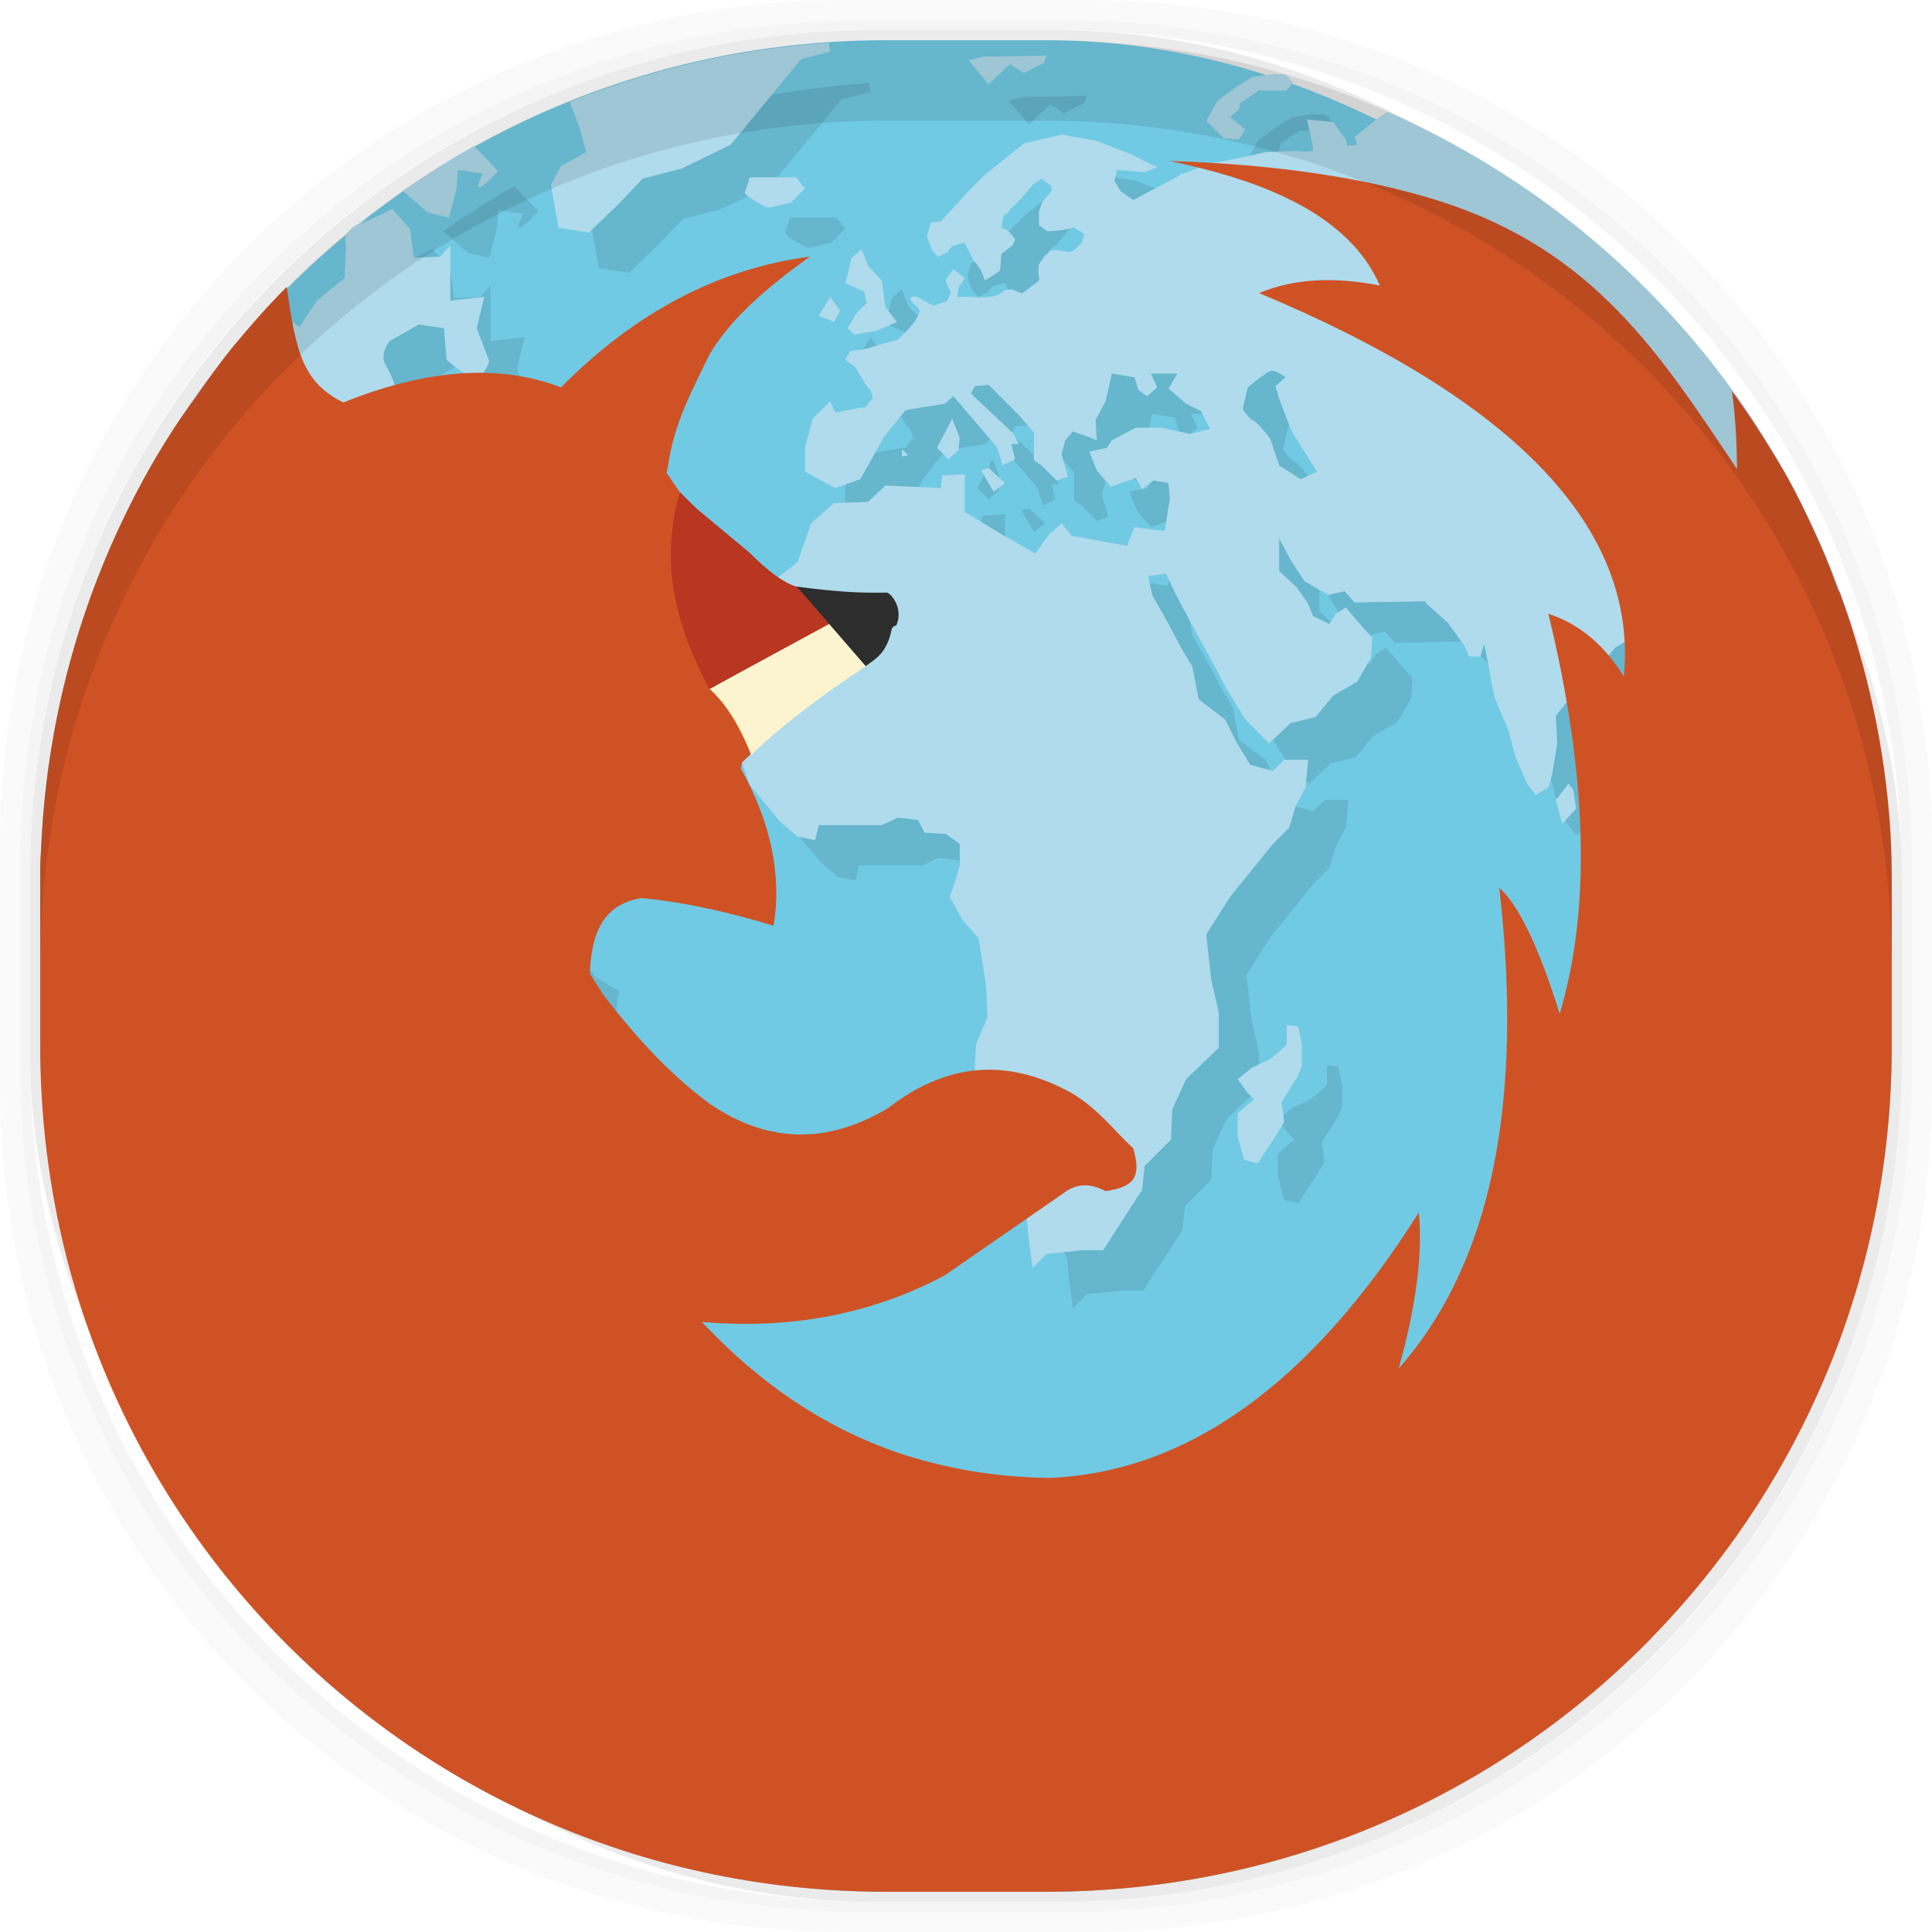 <?xml version="1.0" encoding="UTF-8" standalone="no"?>
<!-- Created with Inkscape (http://www.inkscape.org/) -->

<svg
   xmlns:dc="http://purl.org/dc/elements/1.1/"
   xmlns:cc="http://creativecommons.org/ns#"
   xmlns:rdf="http://www.w3.org/1999/02/22-rdf-syntax-ns#"
   xmlns:svg="http://www.w3.org/2000/svg"
   xmlns="http://www.w3.org/2000/svg"
   xmlns:xlink="http://www.w3.org/1999/xlink"
   xmlns:sodipodi="http://sodipodi.sourceforge.net/DTD/sodipodi-0.dtd"
   xmlns:inkscape="http://www.inkscape.org/namespaces/inkscape"
   width="48"
   height="48"
   id="svg2"
   version="1.1"
   inkscape:version="0.48.4 r9939"
   sodipodi:docname="web-browser.svg">
  <defs
     id="defs4">
    <linearGradient
       id="linearGradient3776">
      <stop
         style="stop-color:#43afe3;stop-opacity:1;"
         offset="0"
         id="stop3778" />
      <stop
         style="stop-color:#54bff2;stop-opacity:1;"
         offset="1"
         id="stop3780" />
    </linearGradient>
    <linearGradient
       inkscape:collect="always"
       xlink:href="#linearGradient3776-6"
       id="linearGradient3782-5"
       x1="24"
       y1="1051.362"
       x2="24"
       y2="1005.362"
       gradientUnits="userSpaceOnUse" />
    <linearGradient
       id="linearGradient3776-6">
      <stop
         style="stop-color:#43afe3;stop-opacity:1;"
         offset="0"
         id="stop3778-8" />
      <stop
         style="stop-color:#54bff2;stop-opacity:1;"
         offset="1"
         id="stop3780-7" />
    </linearGradient>
    <linearGradient
       inkscape:collect="always"
       xlink:href="#linearGradient3776-2"
       id="linearGradient3782-56"
       x1="24"
       y1="1051.362"
       x2="24"
       y2="1005.362"
       gradientUnits="userSpaceOnUse" />
    <linearGradient
       id="linearGradient3776-2">
      <stop
         style="stop-color:#43afe3;stop-opacity:1;"
         offset="0"
         id="stop3778-2" />
      <stop
         style="stop-color:#54bff2;stop-opacity:1;"
         offset="1"
         id="stop3780-4" />
    </linearGradient>
    <linearGradient
       inkscape:collect="always"
       xlink:href="#linearGradient3776-23"
       id="linearGradient3782-8"
       x1="24"
       y1="1051.362"
       x2="24"
       y2="1005.362"
       gradientUnits="userSpaceOnUse" />
    <linearGradient
       id="linearGradient3776-23">
      <stop
         style="stop-color:#43afe3;stop-opacity:1;"
         offset="0"
         id="stop3778-7" />
      <stop
         style="stop-color:#54bff2;stop-opacity:1;"
         offset="1"
         id="stop3780-0" />
    </linearGradient>
    <linearGradient
       inkscape:collect="always"
       xlink:href="#linearGradient3776-5"
       id="linearGradient3782-2"
       x1="24"
       y1="1051.362"
       x2="24"
       y2="1005.362"
       gradientUnits="userSpaceOnUse" />
    <linearGradient
       id="linearGradient3776-5">
      <stop
         style="stop-color:#43afe3;stop-opacity:1;"
         offset="0"
         id="stop3778-9" />
      <stop
         style="stop-color:#54bff2;stop-opacity:1;"
         offset="1"
         id="stop3780-9" />
    </linearGradient>
    <linearGradient
       inkscape:collect="always"
       xlink:href="#linearGradient4069"
       id="linearGradient4075"
       x1="24"
       y1="1051.36"
       x2="24"
       y2="1005.36"
       gradientUnits="userSpaceOnUse" />
    <linearGradient
       id="linearGradient4069">
      <stop
         style="stop-color:#f2904b;stop-opacity:1;"
         offset="0"
         id="stop4071" />
      <stop
         style="stop-color:#f69a59;stop-opacity:1;"
         offset="1"
         id="stop4073" />
    </linearGradient>
    <linearGradient
       inkscape:collect="always"
       xlink:href="#linearGradient4069"
       id="linearGradient3140"
       x1="24"
       y1="1051.36"
       x2="24"
       y2="1005.36"
       gradientUnits="userSpaceOnUse" />
    <linearGradient
       id="linearGradient3142">
      <stop
         style="stop-color:#f2904b;stop-opacity:1;"
         offset="0"
         id="stop3144" />
      <stop
         style="stop-color:#f69a59;stop-opacity:1;"
         offset="1"
         id="stop3146" />
    </linearGradient>
    <linearGradient
       y2="1005.36"
       x2="24"
       y1="1051.36"
       x1="24"
       gradientUnits="userSpaceOnUse"
       id="linearGradient3152"
       xlink:href="#linearGradient4069"
       inkscape:collect="always" />
    <linearGradient
       inkscape:collect="always"
       xlink:href="#linearGradient3798"
       id="linearGradient3950"
       x1="-25.5"
       y1="15"
       x2="-25.5"
       y2="11"
       gradientUnits="userSpaceOnUse" />
    <linearGradient
       id="linearGradient3798">
      <stop
         style="stop-color:#93c849;stop-opacity:1;"
         offset="0"
         id="stop3800" />
      <stop
         style="stop-color:#9ccd57;stop-opacity:1;"
         offset="1"
         id="stop3802" />
    </linearGradient>
    <linearGradient
       inkscape:collect="always"
       xlink:href="#linearGradient4027"
       id="linearGradient4033"
       x1="-27"
       y1="13"
       x2="-24"
       y2="13"
       gradientUnits="userSpaceOnUse" />
    <linearGradient
       id="linearGradient4027">
      <stop
         style="stop-color:#fe876a;stop-opacity:1;"
         offset="0"
         id="stop4029" />
      <stop
         style="stop-color:#ff9278;stop-opacity:1;"
         offset="1"
         id="stop4031" />
    </linearGradient>
    <linearGradient
       inkscape:collect="always"
       xlink:href="#linearGradient4027-5"
       id="linearGradient4033-2"
       x1="-27"
       y1="13"
       x2="-24"
       y2="13"
       gradientUnits="userSpaceOnUse" />
    <linearGradient
       id="linearGradient4027-5">
      <stop
         style="stop-color:#6c91d5;stop-opacity:1;"
         offset="0"
         id="stop4029-4" />
      <stop
         style="stop-color:#8aaae3;stop-opacity:1;"
         offset="1"
         id="stop4031-2" />
    </linearGradient>
    <linearGradient
       y2="13"
       x2="-24"
       y1="13"
       x1="-27"
       gradientUnits="userSpaceOnUse"
       id="linearGradient3278"
       xlink:href="#linearGradient4027-5"
       inkscape:collect="always" />
    <clipPath
       id="clipPath-855374806">
      <g
         transform="translate(0,-1004.362)"
         id="g17">
        <rect
           style="fill:#1890d0"
           rx="4"
           y="1005.36"
           x="1"
           height="46"
           width="46"
           id="rect19" />
      </g>
    </clipPath>
    <linearGradient
       inkscape:collect="always"
       xlink:href="#linearGradient4027-5-7"
       id="linearGradient3782-1"
       x1="24"
       y1="1051.362"
       x2="24"
       y2="1005.362"
       gradientUnits="userSpaceOnUse" />
    <linearGradient
       id="linearGradient4027-5-7">
      <stop
         style="stop-color:#6c91d5;stop-opacity:1;"
         offset="0"
         id="stop4029-4-1" />
      <stop
         style="stop-color:#8aaae3;stop-opacity:1;"
         offset="1"
         id="stop4031-2-1" />
    </linearGradient>
    <linearGradient
       id="linearGradient3764"
       x1="1"
       x2="47"
       gradientUnits="userSpaceOnUse"
       gradientTransform="translate(-47.998,0.002)">
      <stop
         stop-color="#1e94ca"
         stop-opacity="1"
         id="stop7" />
      <stop
         offset="1"
         stop-color="#20a0db"
         stop-opacity="1"
         id="stop9" />
    </linearGradient>
    <linearGradient
       inkscape:collect="always"
       xlink:href="#linearGradient3996"
       id="linearGradient3908"
       gradientUnits="userSpaceOnUse"
       x1="24"
       y1="1051.362"
       x2="24"
       y2="1005.362" />
    <linearGradient
       inkscape:collect="always"
       xlink:href="#linearGradient3764-5"
       id="linearGradient3908-5"
       gradientUnits="userSpaceOnUse"
       x1="24"
       y1="1051.362"
       x2="24"
       y2="1005.362" />
    <linearGradient
       id="linearGradient3764-5"
       x1="1"
       x2="47"
       gradientUnits="userSpaceOnUse"
       gradientTransform="translate(-47.998,0.002)">
      <stop
         stop-color="#1e94ca"
         stop-opacity="1"
         id="stop7-7" />
      <stop
         offset="1"
         stop-color="#20a0db"
         stop-opacity="1"
         id="stop9-7" />
    </linearGradient>
    <linearGradient
       id="linearGradient3996"
       gradientUnits="userSpaceOnUse"
       gradientTransform="matrix(0,-1,1,0,-1.5e-6,48)"
       x1="1"
       x2="47">
      <stop
         stop-color="#60c3e0"
         stop-opacity="1"
         id="stop19" />
      <stop
         offset="1"
         stop-color="#71cae3"
         stop-opacity="1"
         id="stop21" />
    </linearGradient>
    <linearGradient
       x2="47"
       x1="1"
       gradientTransform="matrix(0,-1,1,0,-49.691,50.393)"
       gradientUnits="userSpaceOnUse"
       id="linearGradient3818"
       xlink:href="#linearGradient3996"
       inkscape:collect="always" />
    <linearGradient
       inkscape:collect="always"
       xlink:href="#linearGradient3996-4"
       id="linearGradient3908-56"
       gradientUnits="userSpaceOnUse"
       x1="24"
       y1="1051.362"
       x2="24"
       y2="1005.362" />
    <linearGradient
       id="linearGradient3996-4"
       gradientUnits="userSpaceOnUse"
       gradientTransform="matrix(0,-1,1,0,-1.5e-6,48)"
       x1="1"
       x2="47">
      <stop
         stop-color="#60c3e0"
         stop-opacity="1"
         id="stop19-9" />
      <stop
         offset="1"
         stop-color="#71cae3"
         stop-opacity="1"
         id="stop21-8" />
    </linearGradient>
    <linearGradient
       gradientTransform="translate(25,-1004.362)"
       y2="1005.362"
       x2="24"
       y1="1051.362"
       x1="24"
       gradientUnits="userSpaceOnUse"
       id="linearGradient4014"
       xlink:href="#linearGradient3996-4"
       inkscape:collect="always" />
    <linearGradient
       inkscape:collect="always"
       xlink:href="#linearGradient3996-4"
       id="linearGradient4037"
       gradientUnits="userSpaceOnUse"
       gradientTransform="translate(-2.2207031e-6,-1004.362)"
       x1="24"
       y1="1051.362"
       x2="24"
       y2="1005.362" />
    <linearGradient
       inkscape:collect="always"
       xlink:href="#linearGradient3996-4"
       id="linearGradient4041"
       gradientUnits="userSpaceOnUse"
       gradientTransform="translate(-2.2207031e-6,-1004.362)"
       x1="24"
       y1="1051.362"
       x2="24"
       y2="1005.362" />
  </defs>
  <sodipodi:namedview
     id="base"
     pagecolor="#ffffff"
     bordercolor="#666666"
     borderopacity="1.0"
     inkscape:pageopacity="0.0"
     inkscape:pageshadow="2"
     inkscape:zoom="12.185656"
     inkscape:cx="32.350608"
     inkscape:cy="28.7386"
     inkscape:document-units="px"
     inkscape:current-layer="layer4"
     showgrid="true"
     inkscape:window-width="1920"
     inkscape:window-height="1023"
     inkscape:window-x="0"
     inkscape:window-y="28"
     inkscape:window-maximized="1">
    <inkscape:grid
       type="xygrid"
       id="grid3784"
       empspacing="5"
       visible="true"
       enabled="true"
       snapvisiblegridlinesonly="true" />
  </sodipodi:namedview>
  <g
     inkscape:groupmode="layer"
     id="layer2"
     inkscape:label="Dropshadow"
     style="display:inline"
     sodipodi:insensitive="true">
    <path
       style="opacity:0.02;fill:#000000;fill-opacity:1;stroke:none"
       d="M 21,0 C 9.366,0 0,9.366 0,21 l 0,6 c 0,11.634 9.366,21 21,21 l 6,0 c 11.634,0 21,-9.366 21,-21 l 0,-6 C 48,9.366 38.634,0 27,0 l -6,0 z m 0.5,0.5 5,0 c 11.634,0 21,9.366 21,21 l 0,5 c 0,11.634 -9.366,21 -21,21 l -5,0 c -11.634,0 -21,-9.366 -21,-21 l 0,-5 c 0,-11.634 9.366,-21 21,-21 z"
       id="rect3826"
       inkscape:connector-curvature="0" />
    <path
       style="opacity:0.04;fill:#000000;fill-opacity:1;stroke:none"
       d="m 21.5,0.5 c -11.634,0 -21,9.366 -21,21 l 0,5 c 0,11.634 9.366,21 21,21 l 5,0 c 11.634,0 21,-9.366 21,-21 l 0,-5 c 0,-11.634 -9.366,-21 -21,-21 l -5,0 z m 0.25,0.25 4.5,0 c 11.634,0 21,9.366 21,21 l 0,4.5 c 0,11.634 -9.366,21 -21,21 l -4.5,0 c -11.634,0 -21,-9.366 -21,-21 l 0,-4.5 c 0,-11.634 9.366,-21 21,-21 z"
       id="rect3822"
       inkscape:connector-curvature="0" />
    <rect
       ry="21"
       rx="21"
       y="0.75"
       x="0.75"
       height="46.5"
       width="46.5"
       id="rect3786"
       style="opacity:0.08;fill:#000000;fill-opacity:1;stroke:none" />
  </g>
  <g
     inkscape:label="Base"
     inkscape:groupmode="layer"
     id="layer1"
     transform="translate(0,-1004.362)">
    <rect
       style="fill:url(#linearGradient3908);fill-opacity:1.0;stroke:none"
       id="rect3006"
       width="46"
       height="46"
       x="1"
       y="1005.362"
       rx="21"
       ry="21" />
  </g>
  <g
     inkscape:groupmode="layer"
     id="layer4"
     inkscape:label="Symbol">
    <path
       style="fill:#000000;fill-opacity:1;fill-rule:nonzero;stroke:none;opacity:0.1"
       d="M 21.594 2.062 C 19.326 2.21 17.168 2.725 15.156 3.531 L 15.406 4.188 L 15.562 4.781 L 14.938 5.125 L 14.688 5.594 L 14.875 6.656 L 15.625 6.781 L 16.344 6.094 L 16.969 5.438 L 17.938 5.188 L 19.156 4.594 L 19.875 3.719 L 20.906 2.469 L 21.625 2.281 L 21.594 2.062 z M 26.969 2.375 C 26.914 2.395 25.438 2.406 25.438 2.406 L 25.062 2.5 L 25.562 3.094 L 26.094 2.594 L 26.438 2.812 L 26.938 2.562 C 26.938 2.562 27.028 2.352 26.969 2.375 z M 32.594 2.844 L 32.125 2.906 L 31.719 3.156 L 31.25 3.5 L 30.969 4 L 31.406 4.438 L 31.781 4.469 L 31.938 4.219 L 31.562 3.906 L 31.781 3.719 L 31.812 3.562 L 32.281 3.25 C 32.281 3.25 32.895 3.258 32.938 3.25 C 32.984 3.238 33.125 3.062 33.125 3.062 L 32.969 2.875 C 32.947 2.869 32.928 2.85 32.906 2.844 L 32.594 2.844 z M 35.469 3.781 L 35.188 3.969 L 34.656 4.406 L 34.719 4.594 L 34.469 4.625 L 34.438 4.469 L 34.125 4.031 L 33.469 3.969 C 33.469 3.969 33.625 4.633 33.625 4.719 C 33.625 4.801 33.188 4.75 33.188 4.75 L 32.438 4.781 C 32.438 4.781 31.356 5.031 31.219 5.031 C 31.09 5.031 30.453 5.293 30.406 5.312 L 30.375 5.312 L 30.344 5.312 L 30.281 5.375 L 29.156 5.969 L 28.844 5.75 L 28.688 5.5 L 28.75 5.219 L 29.438 5.281 L 29.75 5.156 L 29.125 4.844 L 28.25 4.5 L 27.375 4.344 L 26.438 4.562 L 25.469 5.344 L 25.031 5.781 L 24.375 6.5 L 24.125 6.531 L 24.031 6.875 L 24.156 7.219 C 24.156 7.219 24.294 7.375 24.312 7.375 C 24.332 7.375 24.562 7.25 24.562 7.25 C 24.562 7.25 24.586 7.133 24.719 7.094 C 24.848 7.055 24.969 7.031 24.969 7.031 L 25.156 7.406 L 25.375 7.719 L 25.469 7.969 C 25.469 7.969 25.832 7.746 25.844 7.719 C 25.856 7.688 25.875 7.312 25.875 7.312 L 26.156 7.094 C 26.156 7.094 26.227 6.96 26.219 6.938 C 26.211 6.918 26.031 6.719 26.031 6.719 L 25.875 6.656 L 25.938 6.344 C 25.938 6.344 26.062 6.293 26.062 6.25 C 26.062 6.211 26.25 6.062 26.25 6.062 L 26.5 5.781 L 26.656 5.594 L 26.875 5.438 L 27.125 5.625 L 27.125 5.75 L 26.906 6 L 26.812 6.25 L 26.812 6.594 L 27.031 6.75 L 27.375 6.719 L 27.688 6.656 L 27.938 6.812 L 27.875 7.031 C 27.875 7.031 27.688 7.219 27.625 7.25 C 27.57 7.281 27.211 7.187 27.125 7.219 C 27.031 7.25 26.812 7.562 26.812 7.562 C 26.812 7.562 26.785 7.812 26.812 7.875 C 26.819 7.892 26.821 7.93 26.812 7.969 L 26.781 8 L 26.406 8.281 L 26.375 8.281 L 26.125 8.188 C 26.125 8.188 25.973 8.192 25.906 8.25 C 25.843 8.301 25.786 8.356 25.594 8.375 C 25.403 8.395 25.031 8.375 25 8.375 L 24.781 8.375 L 24.812 8.156 L 24.969 7.906 L 24.688 7.688 C 24.688 7.688 24.503 7.918 24.5 7.969 C 24.492 8.024 24.625 8.25 24.625 8.25 C 24.625 8.25 24.562 8.43 24.531 8.469 C 24.5 8.508 24.188 8.594 24.188 8.594 L 23.781 8.375 C 23.781 8.375 23.601 8.335 23.625 8.438 C 23.648 8.54 23.844 8.633 23.844 8.719 C 23.844 8.801 23.719 9 23.719 9 L 23.562 9.188 L 23.312 9.438 L 22.969 9.531 C 22.969 9.531 22.726 9.601 22.656 9.625 C 22.593 9.648 22.406 9.688 22.406 9.688 L 22.125 9.719 L 22 9.938 L 22.25 10.125 L 22.438 10.438 C 22.438 10.438 22.563 10.656 22.594 10.656 C 22.625 10.656 22.688 10.875 22.688 10.875 L 22.5 11.125 L 22.406 11.125 L 21.75 11.25 L 21.625 10.969 L 21.188 11.406 L 21 12.125 L 21 12.719 L 21.75 13.125 L 22.375 12.906 L 22.969 11.844 L 23.5 11.188 L 24.469 11.031 L 24.688 10.844 L 25.781 12.125 L 25.906 12.562 L 26.219 12.406 L 26.125 12.031 L 26.312 12.031 L 26.188 11.781 L 25.125 10.781 L 25.219 10.594 L 25.562 10.562 L 26.312 11.312 L 26.688 11.75 L 26.688 12.438 L 26.875 12.562 L 27.25 12.938 L 27.531 12.844 L 27.375 12.281 L 27.469 11.938 L 27.656 11.719 L 28.094 11.875 L 28.25 11.938 L 28.219 11.438 L 28.469 10.969 L 28.625 10.281 L 29.188 10.375 L 29.281 10.688 L 29.5 10.844 L 29.75 10.625 L 29.594 10.281 L 30.25 10.281 L 30.031 10.656 L 30.469 11.031 L 30.844 11.219 L 31.062 11.656 L 30.562 11.781 L 29.844 11.625 L 29.219 11.625 L 28.625 11.938 L 28.5 12.125 L 28.062 12.219 L 28.25 12.688 L 28.594 13.094 L 29.219 12.875 L 29.375 13.156 L 29.656 12.938 L 30.031 13 L 30.062 13.406 L 29.938 14.188 L 29.594 14.156 L 29.188 14.094 L 29 14.562 L 27.625 14.312 L 27.375 14 L 27.062 14.281 L 26.719 14.75 L 25.844 14.25 L 24.969 13.719 L 24.969 12.781 L 24.406 12.812 L 24.375 13.125 L 23 13.062 L 22.562 13.469 L 21.719 13.5 L 21.156 14 L 20.812 14.969 L 19.938 15.656 L 19.312 16.5 L 19.281 18.125 L 19.094 18.625 L 19.031 19.219 L 19.406 19.875 L 19.625 20.5 L 20.375 21.406 L 20.812 21.781 L 21.25 21.875 L 21.344 21.5 L 22.906 21.5 L 23.312 21.312 L 23.812 21.375 L 23.969 21.688 L 24.5 21.719 L 24.844 21.969 L 24.844 22.5 L 24.719 22.938 L 24.594 23.281 L 24.906 23.844 L 25.312 24.312 L 25.5 25.5 L 25.531 26.281 L 25.25 26.938 L 25.219 27.562 L 25.438 28.719 L 25.625 28.906 L 25.906 30 L 25.938 30.469 L 26.5 31.219 L 26.562 31.812 L 26.656 32.5 L 27 32.156 L 27.875 32.062 L 28.406 32.062 L 29.375 30.562 L 29.438 29.969 L 30.094 29.312 L 30.125 28.562 L 30.469 27.812 L 31.281 27.031 L 31.281 26.156 L 31.094 25.344 L 30.969 24.219 L 31.562 23.281 L 32.625 21.969 L 33.031 21.562 L 33.188 21.031 L 33.438 20.562 L 33.5 19.875 L 32.906 19.875 L 32.625 20.156 L 32.062 20 L 31.719 19.438 L 31.438 18.875 L 30.781 18.375 L 30.625 17.562 L 30.344 17.094 L 30.031 16.5 L 29.625 15.781 L 29.531 15.312 L 29.969 15.25 L 30.219 15.781 L 30.719 16.719 L 31.094 17.406 L 31.5 18.156 L 31.938 18.875 L 32.531 19.469 L 33.062 18.969 L 33.688 18.812 L 34.125 18.281 L 34.719 17.938 L 35.062 17.344 L 35.094 16.844 L 34.812 16.531 L 34.438 16.094 L 34.188 16.25 L 34.031 16.5 L 33.625 16.312 L 33.5 16 L 33.219 15.594 L 32.781 15.188 L 32.781 14.375 L 33.062 14.906 L 33.406 15.438 L 34 15.781 L 34.406 15.688 L 34.656 15.969 L 36.438 15.938 L 36.406 15.969 L 36.969 16.469 L 37.375 17.031 L 37.5 17.312 L 37.781 17.312 L 37.875 17 L 37.969 17.469 L 38.125 18.312 L 38.469 19.125 L 38.656 19.812 L 38.938 20.469 L 39.156 20.75 L 39.469 20.562 L 39.562 20.25 L 39.688 19.469 L 39.656 18.781 L 39.906 18.469 C 39.906 18.469 40.172 18.11 40.219 18.094 C 40.27 18.082 40.844 17.438 40.844 17.438 L 41.125 17.094 L 41.438 16.906 L 41.812 16.688 L 41.969 16.688 L 42.031 17.031 L 42.188 17.438 L 42.688 18.062 L 42.688 18.312 L 42.781 18.594 L 43.125 18.438 L 43.094 18.062 L 43.406 18.156 L 43.469 18.5 L 43.438 19.031 L 43.531 19.406 L 43.812 19.469 L 43.906 19.156 L 44.25 19.375 L 44.312 19.688 L 44.625 20.156 L 44.938 20.5 L 45.156 20.688 L 45.688 20.219 L 45.906 19.781 L 45.812 19.281 L 45.719 18.625 L 45.125 18.062 L 45.031 17.5 L 45.281 17.094 C 45.281 17.094 45.441 16.773 45.594 16.938 C 45.746 17.105 45.821 17.125 45.75 17.312 C 45.684 17.497 45.562 17.906 45.562 17.906 L 45.938 18.062 L 46.094 17.531 L 45.938 17.156 L 46.312 17 L 46.375 16.969 C 45.514 13.452 43.784 10.284 41.406 7.719 C 39.676 6.093 37.675 4.75 35.469 3.781 z M 12.781 4.625 C 12.16 4.97 11.58 5.346 11 5.75 L 11.094 5.812 L 11.625 6.281 L 12.156 6.406 L 12.344 5.688 L 12.375 5.219 L 13 5.312 C 13 5.312 12.813 5.656 12.906 5.656 C 13.008 5.656 13.375 5.25 13.375 5.25 L 12.781 4.625 z M 19.625 5.406 L 19.5 5.812 C 19.949 6.16 20.125 6.156 20.125 6.156 L 20.656 6.031 L 21 5.688 L 20.781 5.406 L 19.625 5.406 z M 10.75 6.188 C 10.75 6.188 10.343 6.406 9.938 6.562 C 9.931 6.568 9.913 6.557 9.906 6.562 C 9.778 6.611 9.704 6.686 9.656 6.75 C 9.645 6.759 9.636 6.772 9.625 6.781 C 9.55 6.913 9.594 7.062 9.594 7.062 L 9.562 7.906 L 8.875 8.469 L 8.438 9.125 C 8.438 9.125 8.156 8.938 8.156 8.812 C 8.156 8.688 8.094 8.312 8.094 8.312 L 8 8.25 C 7.55 8.707 7.125 9.191 6.719 9.688 L 6.844 9.75 L 7.281 10.312 L 7.562 10.75 C 7.562 10.75 7.317 11.594 7.25 11.75 C 7.184 11.906 7 11.438 7 11.438 L 6.844 10.625 L 6.312 10.844 L 5.906 11.812 L 6 11 L 6.094 10.531 C 5.106 11.87 4.276 13.317 3.625 14.875 L 4.188 14.875 L 5.312 14.625 L 5.719 15.156 L 5.656 15.781 L 6.125 16.188 L 6.188 15.719 C 6.188 15.719 6.157 14.999 6.094 14.812 C 6.031 14.624 6.656 14.188 6.656 14.188 L 7.156 13.594 L 7.75 12.875 L 8.031 12.312 L 8.969 11.812 L 9.594 11.125 C 9.594 11.125 10.532 10.95 10.719 10.844 C 10.91 10.754 10.785 10.41 10.594 10.094 C 10.403 9.781 10.688 9.469 10.688 9.469 L 11.406 9.062 L 12.031 9.156 L 12.094 9.938 C 12.094 9.938 12.684 10.473 12.875 10.375 C 13.066 10.285 13.156 9.969 13.156 9.969 L 12.844 9.156 L 13.031 8.375 L 12.188 8.469 L 12.188 7.094 L 11.938 7.375 L 11.281 7.406 L 11.188 6.688 L 10.75 6.188 z M 22.406 7.188 L 22.156 7.406 C 22.093 7.711 22 8.031 22 8.031 L 22.469 8.25 L 22.531 8.531 L 22.281 8.781 L 22.062 9.156 L 22.219 9.312 L 22.781 9.219 L 23.281 9 L 23 8.625 L 22.906 7.969 L 22.562 7.594 L 22.406 7.188 z M 21.625 8.375 L 21.344 8.844 L 21.719 9 L 21.875 8.719 L 21.625 8.375 z M 32.562 10.219 C 32.696 10.176 32.938 10.375 32.938 10.375 L 32.688 10.594 L 32.781 10.906 L 33.062 11.656 L 33.344 12.125 L 33.719 12.719 L 33.312 12.906 L 32.781 12.562 L 32.562 11.906 C 32.562 11.906 32.265 11.501 32.125 11.438 C 31.992 11.371 31.875 11.156 31.875 11.156 L 32 10.625 C 32 10.625 32.426 10.266 32.562 10.219 z M 24.656 11.406 L 24.281 12.125 L 24.562 12.406 L 24.812 12.188 L 24.844 11.875 L 24.656 11.406 z M 23.406 12.156 L 23.406 12.344 L 23.562 12.312 L 23.406 12.156 z M 25.562 12.625 L 25.375 12.688 L 25.688 13.219 L 25.969 13 L 25.562 12.625 z M 5.438 16.812 L 5.125 16.969 L 5.656 17.25 L 6.25 17.375 L 6.594 17.844 L 7 17.594 L 6.938 17.312 L 6.25 16.812 L 5.438 16.812 z M 4.438 17.219 L 3.875 17.312 L 3.031 18.156 L 2.594 18.094 C 2.545 18.296 2.48 18.483 2.438 18.688 L 3.125 19 L 4.219 19.594 L 4.375 20.312 L 5.25 21.156 L 5.75 20.781 L 6.156 21.094 L 6.062 20.375 L 5.312 20.562 L 5.062 19.656 L 4.938 19.25 L 4.25 18.625 L 4.25 18.188 L 4.781 17.625 L 4.438 17.219 z M 7.125 19.906 L 6.312 20.344 L 6.219 21.25 L 6.031 22.25 L 5.469 23 L 5.5 24.125 L 5.969 25.281 L 6.469 26.688 L 7.781 28 L 7.844 28.75 L 7.938 32.125 L 8.406 34.031 C 8.406 34.031 8.695 35.13 8.625 35.219 C 8.559 35.305 9 36.125 9 36.125 L 9.875 37.5 L 11.094 38.031 L 10.594 37.438 L 10.344 36.75 L 10.594 36.031 L 9.938 35.688 C 9.938 35.688 10.376 35.403 10.438 35.312 C 10.504 35.222 10.344 34.844 10.344 34.844 L 10.156 34.375 L 10.656 33.719 L 11.438 33.531 L 11.562 32.906 L 11.094 32.688 L 11.281 32.188 L 12.031 32.125 L 12.688 30.5 L 13.156 29.406 L 14.125 28.938 C 14.125 28.938 14.438 28.011 14.438 27.875 C 14.438 27.746 14.531 26.344 14.531 26.344 L 15.281 25.312 L 15.375 24.625 L 14.812 24.281 L 14.344 23.719 L 13.5 23.781 L 12.156 23 L 11.875 22.344 C 11.875 22.344 11.405 21.562 11.312 21.562 C 11.223 21.562 10.656 21.594 10.656 21.594 L 10.125 21.062 L 9.781 20.406 L 8.438 20.125 L 8 19.906 L 7.125 19.906 z M 43.562 20.375 C 43.675 20.504 44.375 22.594 44.469 22.594 C 44.555 22.594 45.094 22.688 45.094 22.688 L 44.812 21.844 L 43.562 20.375 z M 39.969 20.469 L 39.656 20.875 L 39.812 21.469 L 40.156 21.094 L 40.094 20.625 L 39.969 20.469 z M 43.469 21.625 L 43.031 21.688 L 45.031 24.688 L 45.562 25.281 L 46.875 25.344 L 47 25.375 L 47 25.094 L 46.812 24.969 L 45.562 24.625 L 45.25 23.469 L 44.562 22.906 L 43.469 21.625 z M 47 21.781 L 46.594 22 C 46.594 22.09 45.875 22.688 45.875 22.688 L 46.062 23.312 L 46.469 23.75 L 46.75 24.469 L 47 24.312 L 47 22 C 47 21.927 47.001 21.854 47 21.781 z M 32.969 26.469 L 32.969 26.938 C 32.949 27 32.562 27.312 32.562 27.312 L 32.094 27.531 L 31.75 27.812 L 32 28.156 L 32.156 28.312 L 31.75 28.656 L 31.75 29.219 L 31.906 29.812 L 32.25 29.906 L 32.656 29.281 L 32.906 28.875 L 32.844 28.375 L 33.219 27.781 L 33.344 27.5 L 33.344 26.938 L 33.25 26.5 L 32.969 26.469 z M 46.781 28.906 C 46.655 28.955 46.344 29.562 46.344 29.562 L 46.281 31.469 C 46.506 30.629 46.661 29.785 46.781 28.906 z M 12.5 35.969 L 12.281 36.094 L 12.188 36.125 L 12.688 36.375 L 12.5 35.969 z M 11.656 36.125 L 11.438 36.625 L 11.875 36.531 L 11.656 36.125 z M 13.156 40.281 L 12.688 40.969 L 11.812 41.375 L 12.312 42 L 11.562 42.375 L 9.094 42.25 L 8.344 41.5 L 7.688 41.375 C 7.693 41.381 7.682 41.401 7.688 41.406 C 11.432 44.885 16.462 47 22 47 L 26 47 C 31.913 47 37.253 44.594 41.062 40.688 L 38.219 40.781 L 35.156 41.375 C 35.156 41.375 33.679 42.195 33.5 42.156 C 33.32 42.113 34.125 41.125 34.125 41.125 L 32.688 41.219 L 31.781 40.469 L 30.875 41.062 C 30.875 41.062 29.656 41.156 29.344 41.156 C 29.028 41.156 28.625 41.719 28.625 41.719 L 26.156 41.656 L 21.906 41.844 L 20.781 42.781 L 20.5 42.844 L 17.281 42.594 L 15.062 42.844 L 14.281 42.438 L 14.312 42.375 C 14.312 42.375 13.656 41.055 13.656 40.875 C 13.656 40.699 13.156 40.281 13.156 40.281 z M 13.5 43.469 L 14.844 43.906 L 13.188 43.906 L 12.531 43.562 L 13.5 43.469 z "
       id="path3910" />
    <path
       style="fill:#afdbec;fill-opacity:1;fill-rule:nonzero;stroke:none"
       d="M 20.594 1.062 C 18.326 1.21 16.168 1.725 14.156 2.531 L 14.406 3.188 L 14.562 3.781 L 13.938 4.125 L 13.688 4.594 L 13.875 5.656 L 14.625 5.781 L 15.344 5.094 L 15.969 4.438 L 16.938 4.188 L 18.156 3.594 L 18.875 2.719 L 19.906 1.469 L 20.625 1.281 L 20.594 1.062 z M 25.969 1.375 C 25.914 1.395 24.438 1.406 24.438 1.406 L 24.062 1.5 L 24.562 2.094 L 25.094 1.594 L 25.438 1.812 L 25.938 1.562 C 25.938 1.562 26.028 1.352 25.969 1.375 z M 31.594 1.844 L 31.125 1.906 L 30.719 2.156 L 30.25 2.5 L 29.969 3 L 30.406 3.438 L 30.781 3.469 L 30.938 3.219 L 30.562 2.906 L 30.781 2.719 L 30.812 2.562 L 31.281 2.25 C 31.281 2.25 31.895 2.258 31.938 2.25 C 31.985 2.238 32.125 2.062 32.125 2.062 L 31.969 1.875 C 31.947 1.869 31.928 1.85 31.906 1.844 L 31.594 1.844 z M 34.469 2.781 L 34.188 2.969 L 33.656 3.406 L 33.719 3.594 L 33.469 3.625 L 33.438 3.469 L 33.125 3.031 L 32.469 2.969 C 32.469 2.969 32.625 3.633 32.625 3.719 C 32.625 3.801 32.188 3.75 32.188 3.75 L 31.438 3.781 C 31.438 3.781 30.356 4.031 30.219 4.031 C 30.09 4.031 29.453 4.293 29.406 4.312 L 29.375 4.312 L 29.344 4.312 L 29.281 4.375 L 28.156 4.969 L 27.844 4.75 L 27.688 4.5 L 27.75 4.219 L 28.438 4.281 L 28.75 4.156 L 28.125 3.844 L 27.25 3.5 L 26.375 3.344 L 25.438 3.562 L 24.469 4.344 L 24.031 4.781 L 23.375 5.5 L 23.125 5.531 L 23.031 5.875 L 23.156 6.219 C 23.156 6.219 23.294 6.375 23.312 6.375 C 23.332 6.375 23.562 6.25 23.562 6.25 C 23.562 6.25 23.586 6.133 23.719 6.094 C 23.848 6.055 23.969 6.031 23.969 6.031 L 24.156 6.406 L 24.375 6.719 L 24.469 6.969 C 24.469 6.969 24.832 6.746 24.844 6.719 C 24.856 6.688 24.875 6.312 24.875 6.312 L 25.156 6.094 C 25.156 6.094 25.227 5.96 25.219 5.938 C 25.211 5.918 25.031 5.719 25.031 5.719 L 24.875 5.656 L 24.938 5.344 C 24.938 5.344 25.062 5.293 25.062 5.25 C 25.062 5.211 25.25 5.062 25.25 5.062 L 25.5 4.781 L 25.656 4.594 L 25.875 4.438 L 26.125 4.625 L 26.125 4.75 L 25.906 5 L 25.812 5.25 L 25.812 5.594 L 26.031 5.75 L 26.375 5.719 L 26.688 5.656 L 26.938 5.812 L 26.875 6.031 C 26.875 6.031 26.688 6.219 26.625 6.25 C 26.57 6.281 26.211 6.187 26.125 6.219 C 26.031 6.25 25.812 6.562 25.812 6.562 C 25.812 6.562 25.785 6.812 25.812 6.875 C 25.819 6.892 25.821 6.93 25.812 6.969 L 25.781 7 L 25.406 7.281 L 25.375 7.281 L 25.125 7.188 C 25.125 7.188 24.973 7.192 24.906 7.25 C 24.843 7.301 24.786 7.356 24.594 7.375 C 24.403 7.395 24.031 7.375 24 7.375 L 23.781 7.375 L 23.812 7.156 L 23.969 6.906 L 23.688 6.688 C 23.688 6.688 23.503 6.918 23.5 6.969 C 23.492 7.024 23.625 7.25 23.625 7.25 C 23.625 7.25 23.562 7.43 23.531 7.469 C 23.5 7.508 23.188 7.594 23.188 7.594 L 22.781 7.375 C 22.781 7.375 22.601 7.335 22.625 7.438 C 22.648 7.54 22.844 7.633 22.844 7.719 C 22.844 7.801 22.719 8 22.719 8 L 22.562 8.188 L 22.312 8.438 L 21.969 8.531 C 21.969 8.531 21.726 8.601 21.656 8.625 C 21.593 8.648 21.406 8.688 21.406 8.688 L 21.125 8.719 L 21 8.938 L 21.25 9.125 L 21.438 9.438 C 21.438 9.438 21.563 9.656 21.594 9.656 C 21.625 9.656 21.688 9.875 21.688 9.875 L 21.5 10.125 L 21.406 10.125 L 20.75 10.25 L 20.625 9.969 L 20.188 10.406 L 20 11.125 L 20 11.719 L 20.75 12.125 L 21.375 11.906 L 21.969 10.844 L 22.5 10.188 L 23.469 10.031 L 23.688 9.844 L 24.781 11.125 L 24.906 11.562 L 25.219 11.406 L 25.125 11.031 L 25.312 11.031 L 25.188 10.781 L 24.125 9.781 L 24.219 9.594 L 24.562 9.562 L 25.312 10.312 L 25.688 10.75 L 25.688 11.438 L 25.875 11.562 L 26.25 11.938 L 26.531 11.844 L 26.375 11.281 L 26.469 10.938 L 26.656 10.719 L 27.094 10.875 L 27.25 10.938 L 27.219 10.438 L 27.469 9.969 L 27.625 9.281 L 28.188 9.375 L 28.281 9.688 L 28.5 9.844 L 28.75 9.625 L 28.594 9.281 L 29.25 9.281 L 29.031 9.656 L 29.469 10.031 L 29.844 10.219 L 30.062 10.656 L 29.562 10.781 L 28.844 10.625 L 28.219 10.625 L 27.625 10.938 L 27.5 11.125 L 27.062 11.219 L 27.25 11.688 L 27.594 12.094 L 28.219 11.875 L 28.375 12.156 L 28.656 11.938 L 29.031 12 L 29.062 12.406 L 28.938 13.188 L 28.594 13.156 L 28.188 13.094 L 28 13.562 L 26.625 13.312 L 26.375 13 L 26.062 13.281 L 25.719 13.75 L 24.844 13.25 L 23.969 12.719 L 23.969 11.781 L 23.406 11.812 L 23.375 12.125 L 22 12.062 L 21.562 12.469 L 20.719 12.5 L 20.156 13 L 19.812 13.969 L 18.938 14.656 L 18.312 15.5 L 18.281 17.125 L 18.094 17.625 L 18.031 18.219 L 18.406 18.875 L 18.625 19.5 L 19.375 20.406 L 19.812 20.781 L 20.25 20.875 L 20.344 20.5 L 21.906 20.5 L 22.312 20.312 L 22.812 20.375 L 22.969 20.688 L 23.5 20.719 L 23.844 20.969 L 23.844 21.5 L 23.719 21.938 L 23.594 22.281 L 23.906 22.844 L 24.312 23.312 L 24.5 24.5 L 24.531 25.281 L 24.25 25.938 L 24.219 26.562 L 24.438 27.719 L 24.625 27.906 L 24.906 29 L 24.938 29.469 L 25.5 30.219 L 25.562 30.812 L 25.656 31.5 L 26 31.156 L 26.875 31.062 L 27.406 31.062 L 28.375 29.562 L 28.438 28.969 L 29.094 28.312 L 29.125 27.562 L 29.469 26.812 L 30.281 26.031 L 30.281 25.156 L 30.094 24.344 L 29.969 23.219 L 30.562 22.281 L 31.625 20.969 L 32.031 20.562 L 32.188 20.031 L 32.438 19.562 L 32.5 18.875 L 31.906 18.875 L 31.625 19.156 L 31.062 19 L 30.719 18.438 L 30.438 17.875 L 29.781 17.375 L 29.625 16.562 L 29.344 16.094 L 29.031 15.5 L 28.625 14.781 L 28.531 14.312 L 28.969 14.25 L 29.219 14.781 L 29.719 15.719 L 30.094 16.406 L 30.5 17.156 L 30.938 17.875 L 31.531 18.469 L 32.062 17.969 L 32.688 17.812 L 33.125 17.281 L 33.719 16.938 L 34.062 16.344 L 34.094 15.844 L 33.812 15.531 L 33.438 15.094 L 33.188 15.25 L 33.031 15.5 L 32.625 15.312 L 32.5 15 L 32.219 14.594 L 31.781 14.188 L 31.781 13.375 L 32.062 13.906 L 32.406 14.438 L 33 14.781 L 33.406 14.688 L 33.656 14.969 L 35.438 14.938 L 35.406 14.969 L 35.969 15.469 L 36.375 16.031 L 36.5 16.312 L 36.781 16.312 L 36.875 16 L 36.969 16.469 L 37.125 17.312 L 37.469 18.125 L 37.656 18.812 L 37.938 19.469 L 38.156 19.75 L 38.469 19.562 L 38.562 19.25 L 38.688 18.469 L 38.656 17.781 L 38.906 17.469 C 38.906 17.469 39.172 17.11 39.219 17.094 C 39.27 17.082 39.844 16.438 39.844 16.438 L 40.125 16.094 L 40.438 15.906 L 40.812 15.688 L 40.969 15.688 L 41.031 16.031 L 41.188 16.438 L 41.688 17.062 L 41.688 17.312 L 41.781 17.594 L 42.125 17.438 L 42.094 17.062 L 42.406 17.156 L 42.469 17.5 L 42.438 18.031 L 42.531 18.406 L 42.812 18.469 L 42.906 18.156 L 43.25 18.375 L 43.312 18.688 L 43.625 19.156 L 43.938 19.5 L 44.156 19.688 L 44.688 19.219 L 44.906 18.781 L 44.812 18.281 L 44.719 17.625 L 44.125 17.062 L 44.031 16.5 L 44.281 16.094 C 44.281 16.094 44.441 15.774 44.594 15.938 C 44.746 16.105 44.821 16.125 44.75 16.312 C 44.684 16.497 44.562 16.906 44.562 16.906 L 44.938 17.062 L 45.094 16.531 L 44.938 16.156 L 45.312 16 L 46 15.656 L 46.031 15.625 C 44.206 9.854 39.95 5.188 34.469 2.781 z M 11.781 3.625 C 11.16 3.97 10.58 4.346 10 4.75 L 10.094 4.812 L 10.625 5.281 L 11.156 5.406 L 11.344 4.688 L 11.375 4.219 L 12 4.312 C 12 4.312 11.813 4.656 11.906 4.656 C 12.008 4.656 12.375 4.25 12.375 4.25 L 11.781 3.625 z M 18.625 4.406 L 18.5 4.812 C 18.949 5.16 19.125 5.156 19.125 5.156 L 19.656 5.031 L 20 4.688 L 19.781 4.406 L 18.625 4.406 z M 9.75 5.188 C 9.75 5.188 9.343 5.406 8.938 5.562 C 8.931 5.568 8.913 5.557 8.906 5.562 C 8.778 5.611 8.704 5.686 8.656 5.75 C 8.645 5.759 8.636 5.772 8.625 5.781 C 8.55 5.913 8.594 6.062 8.594 6.062 L 8.562 6.906 L 7.875 7.469 L 7.438 8.125 C 7.438 8.125 7.156 7.938 7.156 7.812 C 7.156 7.688 7.094 7.312 7.094 7.312 L 7 7.25 C 6.55 7.707 6.125 8.191 5.719 8.688 L 5.844 8.75 L 6.281 9.312 L 6.562 9.75 C 6.562 9.75 6.317 10.594 6.25 10.75 C 6.184 10.906 6 10.438 6 10.438 L 5.844 9.625 L 5.312 9.844 L 4.906 10.812 L 5 10 L 5.094 9.531 C 4.106 10.87 3.276 12.317 2.625 13.875 L 3.188 13.875 L 4.312 13.625 L 4.719 14.156 L 4.656 14.781 L 5.125 15.188 L 5.188 14.719 C 5.188 14.719 5.157 13.999 5.094 13.812 C 5.031 13.624 5.656 13.188 5.656 13.188 L 6.156 12.594 L 6.75 11.875 L 7.031 11.312 L 7.969 10.812 L 8.594 10.125 C 8.594 10.125 9.532 9.95 9.719 9.844 C 9.91 9.754 9.785 9.41 9.594 9.094 C 9.403 8.781 9.688 8.469 9.688 8.469 L 10.406 8.062 L 11.031 8.156 L 11.094 8.938 C 11.094 8.938 11.684 9.473 11.875 9.375 C 12.066 9.285 12.156 8.969 12.156 8.969 L 11.844 8.156 L 12.031 7.375 L 11.188 7.469 L 11.188 6.094 L 10.938 6.375 L 10.281 6.406 L 10.188 5.688 L 9.75 5.188 z M 21.406 6.188 L 21.156 6.406 C 21.093 6.711 21 7.031 21 7.031 L 21.469 7.25 L 21.531 7.531 L 21.281 7.781 L 21.062 8.156 L 21.219 8.312 L 21.781 8.219 L 22.281 8 L 22 7.625 L 21.906 6.969 L 21.562 6.594 L 21.406 6.188 z M 20.625 7.375 L 20.344 7.844 L 20.719 8 L 20.875 7.719 L 20.625 7.375 z M 31.562 9.219 C 31.695 9.176 31.938 9.375 31.938 9.375 L 31.688 9.594 L 31.781 9.906 L 32.062 10.656 L 32.344 11.125 L 32.719 11.719 L 32.312 11.906 L 31.781 11.562 L 31.562 10.906 C 31.562 10.906 31.265 10.501 31.125 10.438 C 30.992 10.371 30.875 10.156 30.875 10.156 L 31 9.625 C 31 9.625 31.427 9.266 31.562 9.219 z M 23.656 10.406 L 23.281 11.125 L 23.562 11.406 L 23.812 11.188 L 23.844 10.875 L 23.656 10.406 z M 22.406 11.156 L 22.406 11.344 L 22.562 11.312 L 22.406 11.156 z M 24.562 11.625 L 24.375 11.688 L 24.688 12.219 L 24.969 12 L 24.562 11.625 z M 4.438 15.812 L 4.125 15.969 L 4.656 16.25 L 5.25 16.375 L 5.594 16.844 L 6 16.594 L 5.938 16.312 L 5.25 15.812 L 4.438 15.812 z M 3.438 16.219 L 2.875 16.312 L 2.031 17.156 L 1.594 17.094 C 1.545 17.296 1.48 17.483 1.438 17.688 L 2.125 18 L 3.219 18.594 L 3.375 19.312 L 4.25 20.156 L 4.75 19.781 L 5.156 20.094 L 5.062 19.375 L 4.312 19.562 L 4.062 18.656 L 3.938 18.25 L 3.25 17.625 L 3.25 17.188 L 3.781 16.625 L 3.438 16.219 z M 6.125 18.906 L 5.312 19.344 L 5.219 20.25 L 5.031 21.25 L 4.469 22 L 4.5 23.125 L 4.969 24.281 L 5.469 25.688 L 6.781 27 L 6.844 27.75 L 6.938 31.125 L 7.406 33.031 C 7.406 33.031 7.695 34.13 7.625 34.219 C 7.559 34.305 8 35.125 8 35.125 L 8.875 36.5 L 10.094 37.031 L 9.594 36.438 L 9.344 35.75 L 9.594 35.031 L 8.938 34.688 C 8.938 34.688 9.376 34.403 9.438 34.312 C 9.504 34.222 9.344 33.844 9.344 33.844 L 9.156 33.375 L 9.656 32.719 L 10.438 32.531 L 10.562 31.906 L 10.094 31.688 L 10.281 31.188 L 11.031 31.125 L 11.688 29.5 L 12.156 28.406 L 13.125 27.938 C 13.125 27.938 13.438 27.011 13.438 26.875 C 13.438 26.746 13.531 25.344 13.531 25.344 L 14.281 24.312 L 14.375 23.625 L 13.812 23.281 L 13.344 22.719 L 12.5 22.781 L 11.156 22 L 10.875 21.344 C 10.875 21.344 10.405 20.562 10.312 20.562 C 10.223 20.562 9.656 20.594 9.656 20.594 L 9.125 20.062 L 8.781 19.406 L 7.438 19.125 L 7 18.906 L 6.125 18.906 z M 42.562 19.375 C 42.675 19.504 43.375 21.594 43.469 21.594 C 43.555 21.594 44.094 21.688 44.094 21.688 L 43.812 20.844 L 42.562 19.375 z M 38.969 19.469 L 38.656 19.875 L 38.812 20.469 L 39.156 20.094 L 39.094 19.625 L 38.969 19.469 z M 46.938 20.25 L 45.594 21 C 45.594 21.09 44.875 21.688 44.875 21.688 L 45.062 22.312 L 45.469 22.75 L 45.75 23.469 L 47 22.625 L 47 22 C 47 21.412 46.984 20.825 46.938 20.25 z M 42.469 20.625 L 42.031 20.688 L 44.031 23.688 L 44.562 24.281 L 45.875 24.344 L 46.688 24.594 L 45.812 23.969 L 44.562 23.625 L 44.25 22.469 L 43.562 21.906 L 42.469 20.625 z M 31.969 25.469 L 31.969 25.938 C 31.949 26 31.562 26.312 31.562 26.312 L 31.094 26.531 L 30.75 26.812 L 31 27.156 L 31.156 27.312 L 30.75 27.656 L 30.75 28.219 L 30.906 28.812 L 31.25 28.906 L 31.656 28.281 L 31.906 27.875 L 31.844 27.375 L 32.219 26.781 L 32.344 26.5 L 32.344 25.938 L 32.25 25.5 L 31.969 25.469 z M 46.938 27.375 C 46.659 27.427 46.389 27.486 46.375 27.531 C 46.355 27.617 45.812 27.906 45.812 27.906 C 45.7 27.906 45.344 28.562 45.344 28.562 L 45.281 30.625 L 45.156 31.375 L 45.469 31.781 L 46.281 31.5 C 46.64 30.168 46.847 28.799 46.938 27.375 z M 11.5 34.969 L 11.281 35.094 L 11.188 35.125 L 11.688 35.375 L 11.5 34.969 z M 10.656 35.125 L 10.438 35.625 L 10.875 35.531 L 10.656 35.125 z M 12.156 39.281 L 11.688 39.969 L 10.812 40.375 L 11.312 41 L 10.562 41.375 L 8.094 41.25 L 7.344 40.5 L 6.688 40.375 C 6.693 40.381 6.682 40.401 6.688 40.406 C 10.283 44.228 15.294 46.686 20.906 46.969 L 27.094 46.969 C 33.03 46.67 38.28 43.923 41.906 39.719 L 40.531 39.656 L 37.219 39.781 L 34.156 40.375 C 34.156 40.375 32.679 41.195 32.5 41.156 C 32.32 41.113 33.125 40.125 33.125 40.125 L 31.688 40.219 L 30.781 39.469 L 29.875 40.062 C 29.875 40.062 28.656 40.156 28.344 40.156 C 28.028 40.156 27.625 40.719 27.625 40.719 L 25.156 40.656 L 20.906 40.844 L 19.781 41.781 L 19.5 41.844 L 16.281 41.594 L 14.062 41.844 L 13.281 41.438 L 13.312 41.375 C 13.312 41.375 12.656 40.055 12.656 39.875 C 12.656 39.699 12.156 39.281 12.156 39.281 z M 12.5 42.469 L 13.844 42.906 L 12.188 42.906 L 11.531 42.562 L 12.5 42.469 z "
       id="path55" />
    <path
       style="fill:#cf5225;fill-opacity:1;fill-rule:nonzero;stroke:none"
       d="M 29.062 4 C 30.2 4.24 31.157 4.531 31.938 4.906 C 33.141 5.471 33.914 6.234 34.281 7.094 C 33.164 6.876 32.172 6.912 31.281 7.281 C 37.664 9.946 40.699 13.15 40.344 16.812 C 39.879 16.047 39.251 15.503 38.469 15.25 C 39.446 19.266 39.531 22.576 38.75 25.188 C 38.207 23.442 37.687 22.43 37.25 22.062 C 37.863 27.447 37.039 31.408 34.75 34 C 35.191 32.418 35.348 31.149 35.25 30.125 C 32.559 34.385 29.497 36.581 26.062 36.719 C 24.71 36.701 23.422 36.476 22.219 36.062 C 20.449 35.438 18.86 34.363 17.438 32.844 C 19.657 33.036 21.682 32.642 23.469 31.688 L 26.406 29.656 C 26.777 29.365 27.121 29.414 27.469 29.594 C 28.188 29.486 28.358 29.241 28.156 28.531 C 27.699 28.112 27.297 27.558 26.625 27.156 C 25.16 26.353 23.648 26.304 22.062 27.531 C 20.543 28.438 19.077 28.4 17.656 27.438 C 16.722 26.762 15.837 25.825 14.969 24.688 L 14.656 24.188 L 14.656 24.156 C 14.699 23.032 15.094 22.449 15.938 22.312 C 16.895 22.402 17.989 22.623 19.219 23 C 19.426 21.751 19.156 20.438 18.406 19.094 L 18.438 18.938 C 18.512 18.864 18.832 18.57 18.906 18.5 C 18.691 17.948 18.29 17.446 17.812 17.031 C 17.02 15.526 16.375 14.099 16.906 12.281 L 16.906 12.25 L 16.562 11.75 L 16.594 11.594 C 16.739 10.512 17.227 9.638 17.625 8.812 C 18.059 8.056 18.894 7.247 20.125 6.375 C 17.844 6.674 15.774 7.765 13.938 9.625 C 12.418 9.039 10.605 9.161 8.531 10 C 7.533 9.503 7.349 8.763 7.125 7.125 C 6.651 7.599 6.209 8.107 5.781 8.625 C 5.438 9.041 5.123 9.495 4.812 9.938 C 4.666 10.146 4.514 10.348 4.375 10.562 C 4.355 10.594 4.333 10.624 4.312 10.656 C 4.035 11.089 3.777 11.515 3.531 11.969 C 3.523 11.99 3.512 12.012 3.5 12.031 C 2.068 14.695 1.193 17.701 1.031 20.906 C 1.027 21.09 1.002 21.282 1 21.469 C 0.996 21.644 1 21.824 1 22 C 0.999 22.273 1 22.531 1 22.812 L 1 26 C 1 37.634 10.366 47 22 47 L 26 47 C 33.998 47 40.921 42.579 44.469 36.031 C 46.081 33.055 47 29.636 47 26 L 47 22.812 C 47 22.544 47.001 22.271 47 22 C 47 21.562 46.995 21.119 46.969 20.688 C 46.843 18.613 46.399 16.616 45.719 14.75 C 45.703 14.706 45.673 14.669 45.656 14.625 C 45.555 14.353 45.455 14.078 45.344 13.812 C 45.273 13.645 45.2 13.478 45.125 13.312 C 44.919 12.857 44.705 12.405 44.469 11.969 C 44.263 11.59 44.04 11.239 43.812 10.875 C 43.567 10.483 43.303 10.095 43.031 9.719 C 43.13 10.482 43.148 11.038 43.156 11.656 C 41.24 8.787 39.601 6.223 35.781 5 C 33.898 4.403 31.648 4.082 29.062 4 z "
       id="path43" />
    <path
       style="fill:#2d2d2d;fill-opacity:1;fill-rule:nonzero;stroke:none"
       inkscape:connector-curvature="0"
       d="m 19.782,14.574 1.723,1.976 c 0.242,-0.175 0.535,-0.321 0.652,-0.933 0.023,-0.043 0.055,-0.069 0.109,-0.077 0.207,-0.449 -0.18,-0.859 -0.254,-0.817 -0.73,0.013 -1.258,-0.025 -2.23,-0.15"
       id="path49" />
    <path
       style="fill:#fbf4ce;fill-opacity:1;fill-rule:nonzero;stroke:none"
       inkscape:connector-curvature="0"
       d="M 18.669,18.77 C 18.454,18.218 18.107,17.534 17.63,17.119 l 2.969,-1.617 0.91,1.052 c -1.047,0.697 -1.988,1.381 -2.844,2.201"
       id="path51" />
    <path
       style="fill:#b93620;fill-opacity:1;fill-rule:nonzero;stroke:none"
       inkscape:connector-curvature="0"
       d="m 16.892,12.226 c -0.531,1.818 -0.062,3.388 0.731,4.893 L 20.6,15.502 C 20.205,15.035 19.795,14.578 19.795,14.578 19.49,14.488 19.1,14.214 18.623,13.731 l -1.328,-1.106"
       id="path53" />
  </g>
  <g
     inkscape:groupmode="layer"
     id="layer3"
     inkscape:label="Insets"
     sodipodi:insensitive="true">
    <path
       style="opacity:0.1;fill:#000000;fill-opacity:1;stroke:none"
       d="M 22,1 C 10.366,1 1,10.366 1,22 l 0,2 C 1,12.366 10.366,3 22,3 l 4,0 c 11.634,0 21,9.366 21,21 l 0,-2 C 47,10.366 37.634,1 26,1 l -4,0 z"
       id="rect3912"
       inkscape:connector-curvature="0" />
  </g>
</svg>
